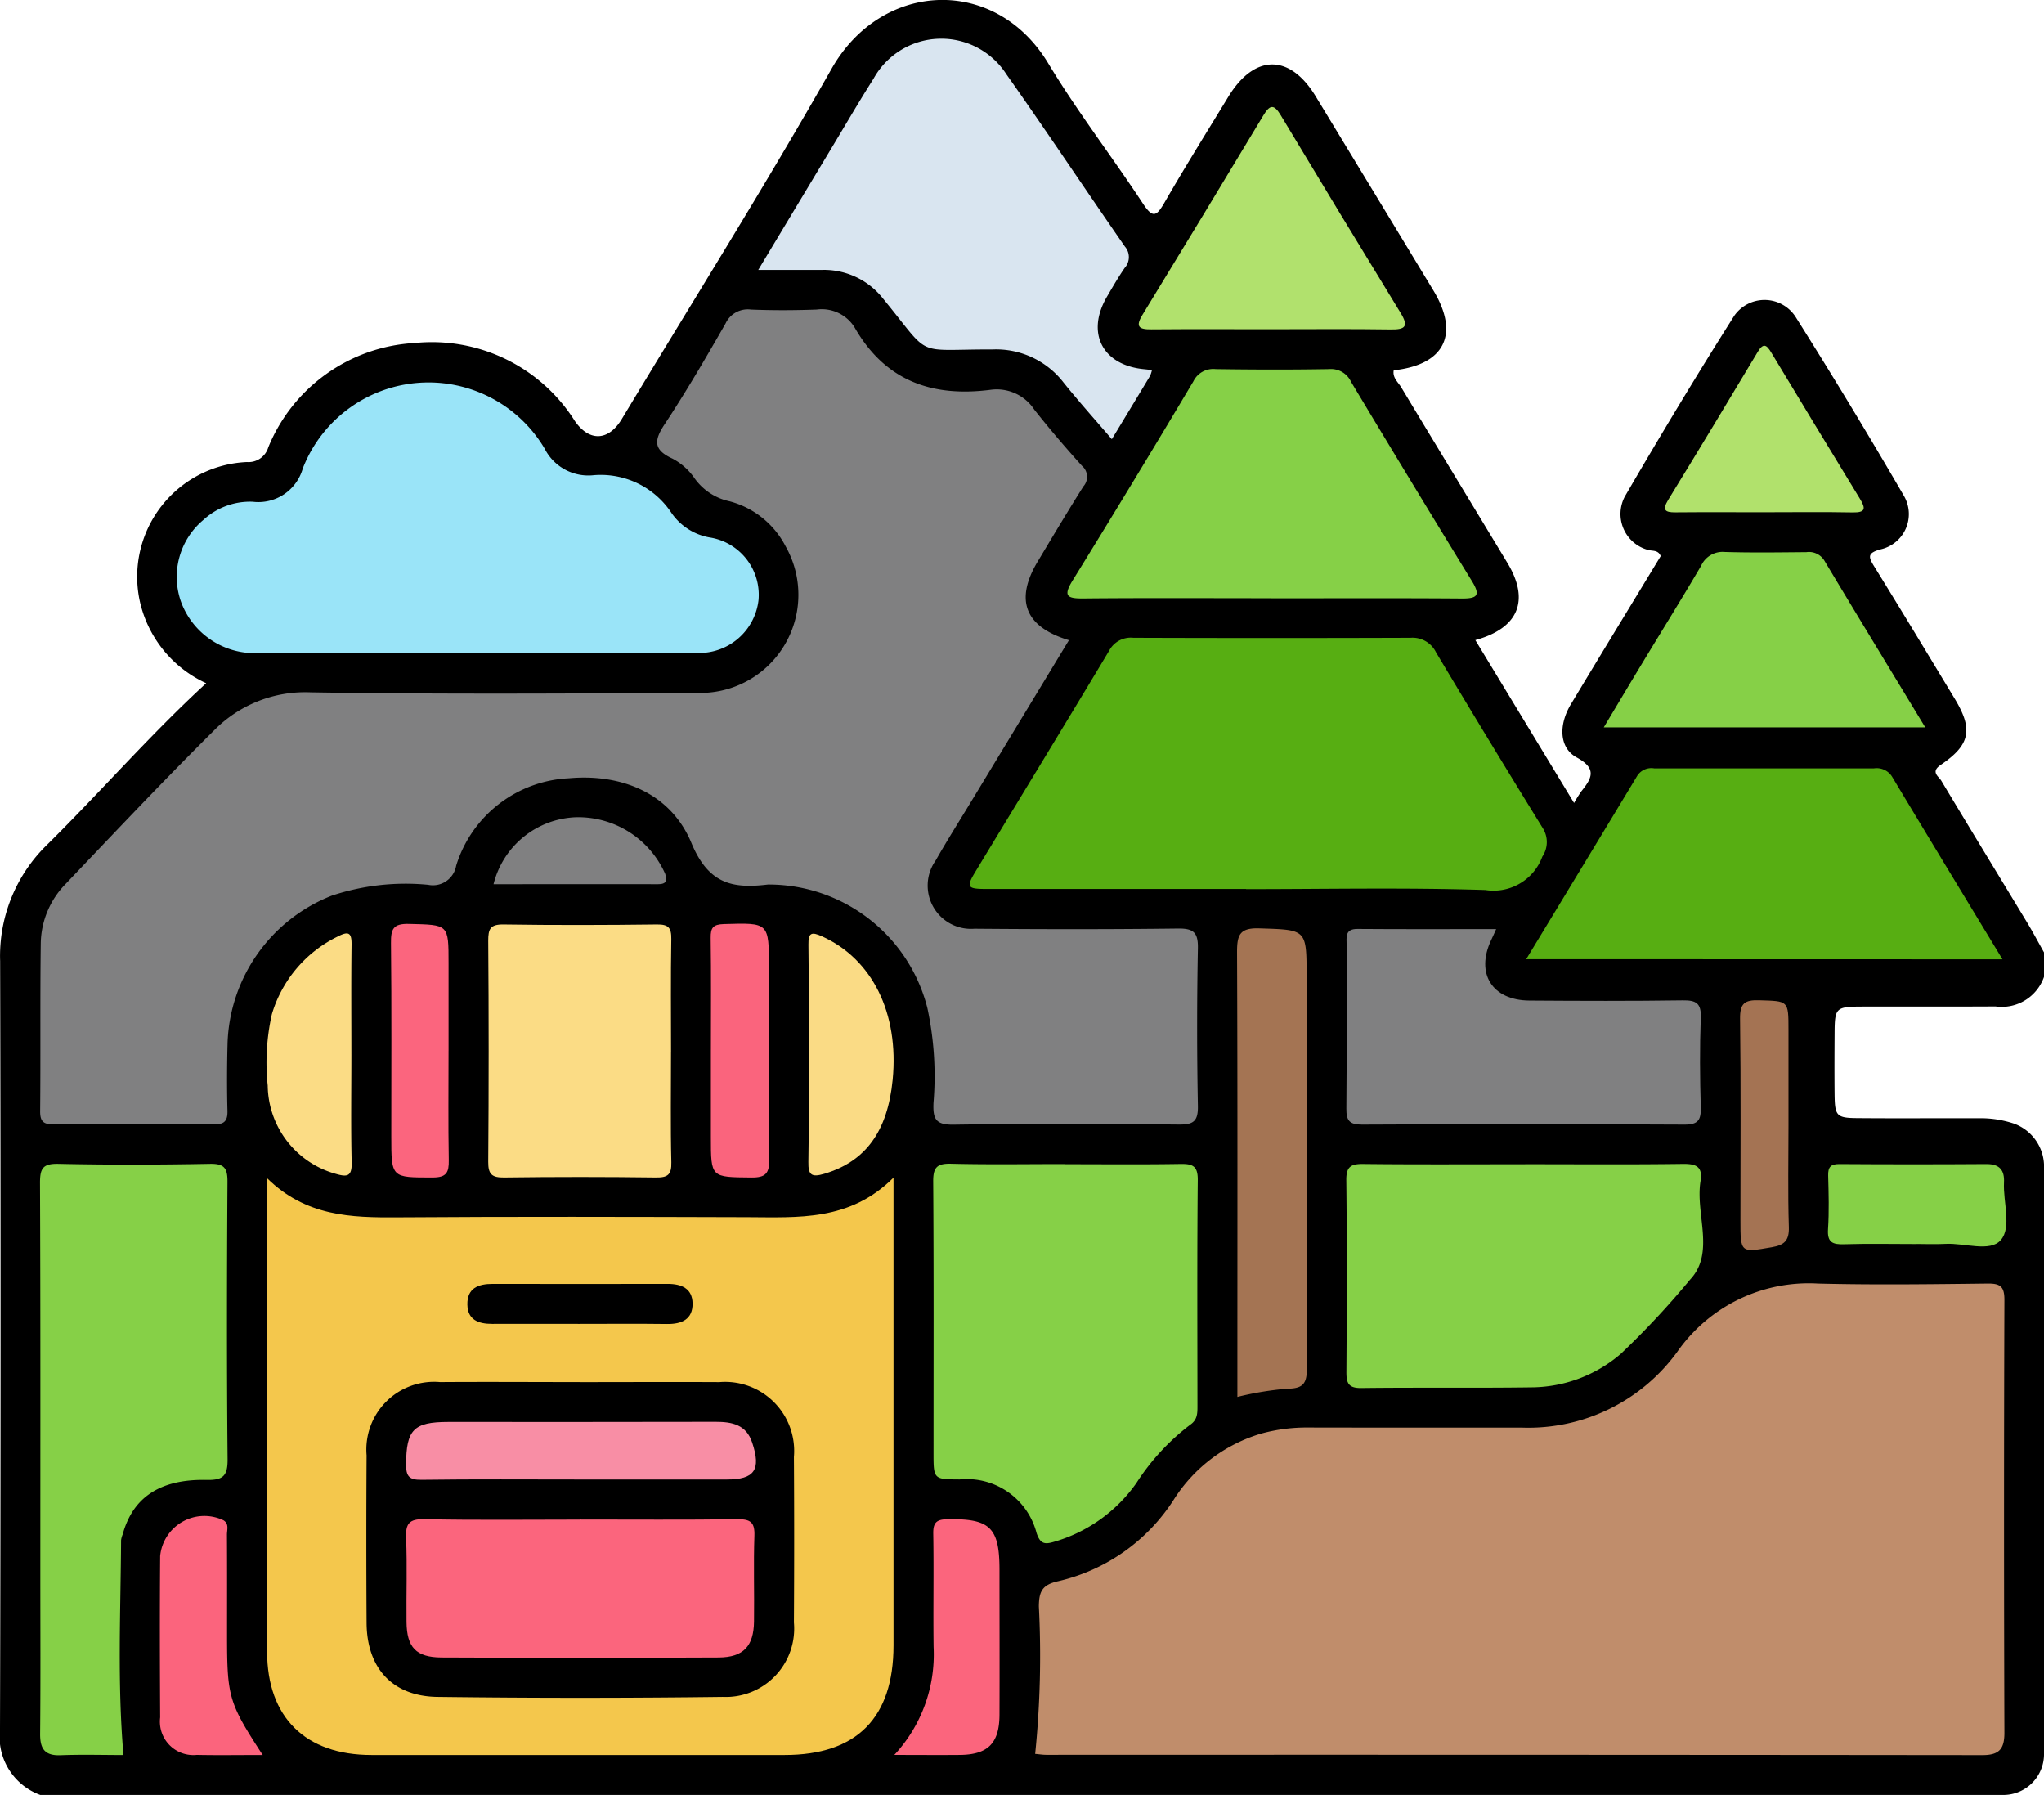 <svg xmlns="http://www.w3.org/2000/svg" xmlns:xlink="http://www.w3.org/1999/xlink" width="113.6" height="99.738" viewBox="0 0 113.6 99.738">
  <defs>
    <clipPath id="clip-path">
      <rect id="Rectángulo_40753" data-name="Rectángulo 40753" width="113.6" height="99.738" fill="none"/>
    </clipPath>
  </defs>
  <g id="Grupo_116430" data-name="Grupo 116430" transform="translate(-14 -371)">
    <g id="Grupo_116391" data-name="Grupo 116391" transform="translate(14 371)" clip-path="url(#clip-path)">
      <path id="Trazado_161061" data-name="Trazado 161061" d="M2.241,99.739A3.437,3.437,0,0,1,0,96.1Q.06,74.748.007,53.4a8.615,8.615,0,0,1,2.616-6.467C5.59,44,8.332,40.838,11.459,37.963a6.582,6.582,0,0,1-3.7-4.608,6.379,6.379,0,0,1,5.966-7.681,1.146,1.146,0,0,0,1.184-.814,9.335,9.335,0,0,1,8.14-5.8A9.391,9.391,0,0,1,31.953,23.4c.8,1.15,1.864,1.113,2.606-.119,3.9-6.478,7.928-12.884,11.657-19.459,2.785-4.912,9.107-5.18,12.044-.3,1.616,2.684,3.544,5.177,5.269,7.8.547.831.755.686,1.189-.066,1.143-1.981,2.355-3.921,3.545-5.874,1.455-2.388,3.416-2.4,4.854-.037q3.276,5.391,6.542,10.787c1.474,2.431.637,4.135-2.2,4.444-.077.411.245.658.421.951,1.959,3.255,3.934,6.5,5.9,9.754,1.247,2.066.632,3.621-1.785,4.287l5.488,9.05a7.214,7.214,0,0,1,.412-.66c.582-.721.868-1.251-.265-1.869-.98-.535-1.016-1.807-.322-2.961,1.653-2.749,3.326-5.487,4.99-8.229-.148-.373-.5-.262-.75-.355a2.068,2.068,0,0,1-1.241-2.96c1.966-3.378,3.982-6.731,6.074-10.032a2.052,2.052,0,0,1,3.413.057q3.1,4.914,6.017,9.938a2.008,2.008,0,0,1-1.313,2.983c-.694.2-.675.393-.346.925,1.514,2.447,3,4.911,4.488,7.373,1.027,1.7.868,2.557-.783,3.675-.579.392-.107.64.035.878,1.572,2.627,3.172,5.238,4.757,7.857.336.555.639,1.129.957,1.694v1.331a2.487,2.487,0,0,1-2.7,1.661c-2.473.015-4.946,0-7.419.008-1.459.006-1.517.065-1.525,1.473-.007,1.144-.012,2.289,0,3.433.015,1.169.113,1.281,1.259,1.29,2.252.02,4.5,0,6.755.007a5.83,5.83,0,0,1,1.959.3A2.536,2.536,0,0,1,113.6,64.69V97.52a2.262,2.262,0,0,1-2.218,2.218Z" transform="translate(0 0)"/>
      <path id="Trazado_161062" data-name="Trazado 161062" d="M64.687,76.355l-5.4,8.91c-.67,1.105-1.362,2.2-2,3.32a2.406,2.406,0,0,0,2.153,3.794c3.77.032,7.54.037,11.309-.01.871-.011,1.126.221,1.109,1.1q-.084,4.378,0,8.759c.016.854-.25,1.04-1.061,1.032-4.176-.04-8.353-.053-12.529.007-.993.014-1.138-.331-1.105-1.2a17.992,17.992,0,0,0-.34-5.287,9.1,9.1,0,0,0-8.75-6.856.816.816,0,0,0-.111,0c-1.962.236-3.3-.02-4.253-2.312-1.129-2.721-3.826-3.861-6.8-3.595a6.905,6.905,0,0,0-6.274,4.86,1.311,1.311,0,0,1-1.555,1.062,13.015,13.015,0,0,0-5.35.6,9.13,9.13,0,0,0-5.8,8.189c-.033,1.255-.039,2.513-.006,3.768.015.586-.194.761-.766.757q-4.435-.033-8.87,0c-.555,0-.78-.129-.774-.735.03-3.1-.007-6.21.034-9.314A4.822,4.822,0,0,1,8.922,89.9c2.727-2.863,5.438-5.743,8.245-8.528a7.1,7.1,0,0,1,5.375-2.128c7.168.114,14.34.067,21.51.032a5.455,5.455,0,0,0,4.893-8.145,4.922,4.922,0,0,0-3.108-2.5,3.22,3.22,0,0,1-1.948-1.273,3.439,3.439,0,0,0-1.23-1.1c-1.061-.485-1.04-1-.439-1.909,1.2-1.816,2.3-3.7,3.383-5.592a1.362,1.362,0,0,1,1.412-.782c1.218.05,2.44.044,3.658,0a2.145,2.145,0,0,1,2.1.983c1.713,3,4.338,3.9,7.6,3.47a2.5,2.5,0,0,1,2.389,1.1c.845,1.073,1.736,2.113,2.651,3.128a.8.8,0,0,1,.082,1.146c-.867,1.374-1.7,2.773-2.534,4.164-1.29,2.141-.726,3.64,1.726,4.38" transform="translate(-5.283 -40.774)" fill="#808081"/>
      <path id="Trazado_161063" data-name="Trazado 161063" d="M193.906,266.535a53.932,53.932,0,0,0,.206-8.205c.009-.839.188-1.2,1.078-1.4a10.414,10.414,0,0,0,6.439-4.561,8.655,8.655,0,0,1,4.857-3.645,9.613,9.613,0,0,1,2.627-.333c3.955.01,7.911,0,11.866.006a10.224,10.224,0,0,0,8.618-4.217,8.906,8.906,0,0,1,7.818-3.788c3.14.079,6.284.037,9.426,0,.7-.008.937.161.934.907q-.041,12.032,0,24.065c0,.91-.309,1.233-1.226,1.232q-26.006-.027-52.012-.016c-.217,0-.435-.036-.628-.052" transform="translate(-136.375 -169.07)" fill="#c08d6b"/>
      <path id="Trazado_161064" data-name="Trazado 161064" d="M84.835,220.552v1.372q0,12.309,0,24.619c0,4.032-2.047,6.091-6.053,6.091q-11.478,0-22.956,0c-3.68,0-5.8-2.095-5.806-5.744q-.011-12.587,0-25.174v-1.133c2.157,2.123,4.671,2.193,7.254,2.174,6.469-.046,12.938-.028,19.407-.009,2.844.008,5.724.24,8.157-2.2" transform="translate(-35.176 -155.115)" fill="#f4c74c"/>
      <path id="Trazado_161065" data-name="Trazado 161065" d="M197,133.392q-7.206,0-14.411,0c-1.1,0-1.16-.092-.6-1.011,2.466-4.075,4.952-8.138,7.4-12.224a1.356,1.356,0,0,1,1.346-.722q7.7.027,15.409,0a1.449,1.449,0,0,1,1.415.81q2.927,4.9,5.923,9.751a1.446,1.446,0,0,1-.016,1.6,2.889,2.889,0,0,1-3.162,1.854c-4.43-.143-8.867-.049-13.3-.049" transform="translate(-127.748 -83.995)" fill="#57ae12"/>
      <path id="Trazado_161066" data-name="Trazado 161066" d="M49.689,86.644c-4.062,0-8.124.014-12.186,0a4.36,4.36,0,0,1-4.139-2.789,4.123,4.123,0,0,1,1.221-4.617,3.826,3.826,0,0,1,2.738-1.007,2.565,2.565,0,0,0,2.784-1.851,7.5,7.5,0,0,1,13.447-1.092,2.72,2.72,0,0,0,2.723,1.467,4.709,4.709,0,0,1,4.295,2.06,3.269,3.269,0,0,0,2.149,1.4A3.226,3.226,0,0,1,65.435,83.7,3.318,3.318,0,0,1,62.1,86.634c-4.136.029-8.272.009-12.408.01" transform="translate(-23.279 -50.351)" fill="#9ae4f8"/>
      <path id="Trazado_161067" data-name="Trazado 161067" d="M182.111,217.987c2.144,0,4.289.022,6.432-.013.674-.011.972.105.965.889-.04,4.177-.02,8.355-.017,12.532,0,.411.012.788-.4,1.069A12.614,12.614,0,0,0,186.1,235.7a8.463,8.463,0,0,1-4.605,3.277c-.49.143-.743.117-.946-.5a4.007,4.007,0,0,0-4.274-2.973c-1.452-.007-1.452-.007-1.452-1.478,0-5.027.017-10.055-.018-15.083-.005-.78.212-1,.987-.982,2.106.053,4.214.018,6.321.018" transform="translate(-122.94 -153.298)" fill="#86d047"/>
      <path id="Trazado_161068" data-name="Trazado 161068" d="M12.129,250.808c-1.13,0-2.312-.035-3.491.011-.895.035-1.148-.371-1.14-1.2.029-2.994.011-5.988.011-8.983,0-7.209.013-14.417-.018-21.626,0-.8.159-1.072,1.019-1.054,2.808.061,5.619.053,8.428,0,.8-.014.977.243.972,1-.032,5.138-.042,10.277.006,15.415.009.938-.26,1.167-1.168,1.148-2.592-.053-4.1.975-4.663,3.03a1.326,1.326,0,0,0-.088.319c-.023,3.944-.214,7.892.132,11.935" transform="translate(-5.268 -153.287)" fill="#86d047"/>
      <path id="Trazado_161069" data-name="Trazado 161069" d="M142.034,20.089c1.424-2.369,2.766-4.6,4.11-6.833.761-1.264,1.5-2.54,2.294-3.786a4.3,4.3,0,0,1,7.383-.26c2.234,3.166,4.38,6.395,6.59,9.578a.893.893,0,0,1-.006,1.183c-.357.514-.67,1.061-.987,1.6-1.178,2.007-.266,3.8,2.04,4.031.145.014.29.031.458.049a1.678,1.678,0,0,1-.109.331c-.683,1.138-1.372,2.272-2.122,3.512-.922-1.077-1.828-2.084-2.675-3.139a4.741,4.741,0,0,0-3.944-1.848c-4.463-.011-3.337.53-6.092-2.82a4.176,4.176,0,0,0-3.379-1.6h-3.559" transform="translate(-99.893 -5.09)" fill="#d9e5f0"/>
      <path id="Trazado_161070" data-name="Trazado 161070" d="M262.132,217.993c2.919,0,5.84.024,8.758-.016.743-.01,1.121.146.989.957-.3,1.834.832,3.98-.587,5.479a46.74,46.74,0,0,1-3.847,4.12,7.689,7.689,0,0,1-4.874,1.859c-3.178.046-6.357,0-9.534.04-.732.01-.844-.275-.839-.908.024-3.548.034-7.1-.006-10.643-.008-.766.268-.91.96-.9,2.993.033,5.987.014,8.98.014" transform="translate(-177.368 -153.304)" fill="#86d047"/>
      <path id="Trazado_161071" data-name="Trazado 161071" d="M285.889,154.5c2.1-3.462,4.145-6.828,6.178-10.2a.931.931,0,0,1,.949-.4q6.094,0,12.187,0a1.007,1.007,0,0,1,1.025.467c2.009,3.35,4.039,6.687,6.131,10.14Z" transform="translate(-201.067 -101.203)" fill="#57ae12"/>
      <path id="Trazado_161072" data-name="Trazado 161072" d="M211.244,81.842c-3.469,0-6.938-.02-10.407.013-.911.009-1.13-.135-.594-1q3.4-5.5,6.711-11.064a1.227,1.227,0,0,1,1.236-.68c2.1.031,4.207.036,6.31,0a1.226,1.226,0,0,1,1.218.709q3.326,5.55,6.712,11.063c.484.786.329.982-.557.975-3.543-.027-7.086-.011-10.628-.011" transform="translate(-140.629 -48.602)" fill="#86d047"/>
      <path id="Trazado_161073" data-name="Trazado 161073" d="M260.521,173.957c-.133.292-.2.454-.28.614-.88,1.856.048,3.351,2.122,3.365,2.842.02,5.684.03,8.526-.011.753-.011,1.034.168,1,.971-.061,1.659-.048,3.322,0,4.981.018.694-.147.954-.9.951q-8.969-.046-17.937,0c-.7,0-.866-.236-.86-.893.029-3.026.011-6.053.015-9.079,0-.428-.114-.91.611-.9,2.53.02,5.06.008,7.708.008" transform="translate(-177.365 -122.339)" fill="#808081"/>
      <path id="Trazado_161074" data-name="Trazado 161074" d="M101.614,180.225c0,2.032-.032,4.065.018,6.1.017.7-.2.858-.869.849q-4.212-.055-8.425,0c-.67.008-.887-.171-.882-.866q.047-6.152,0-12.3c0-.645.114-.9.838-.894,2.845.043,5.691.036,8.536,0,.628-.007.808.171.8.8-.037,2.106-.014,4.212-.014,6.318" transform="translate(-64.321 -121.746)" fill="#fbdc85"/>
      <path id="Trazado_161075" data-name="Trazado 161075" d="M318.289,113.113H300.421c.743-1.24,1.413-2.368,2.093-3.491,1.107-1.83,2.238-3.646,3.319-5.49a1.308,1.308,0,0,1,1.312-.765c1.512.047,3.026.022,4.539.01a1,1,0,0,1,1.011.493c1.819,3.035,3.661,6.056,5.593,9.243" transform="translate(-211.288 -72.697)" fill="#86d047"/>
      <path id="Trazado_161076" data-name="Trazado 161076" d="M220.663,32.4c-2.218,0-4.436-.012-6.655.007-.688.006-.889-.151-.487-.808q3.379-5.528,6.719-11.081c.361-.6.588-.639.965-.011q3.309,5.507,6.663,10.986c.458.748.269.932-.552.919-2.218-.034-4.437-.012-6.655-.012" transform="translate(-150.026 -14.105)" fill="#b1e16d"/>
      <path id="Trazado_161077" data-name="Trazado 161077" d="M231.741,199.9v-1.114c0-7.87.015-15.74-.019-23.61,0-.949.151-1.348,1.238-1.312,2.625.085,2.628.023,2.628,2.684,0,7.242-.012,14.484.016,21.726,0,.816-.148,1.164-1.066,1.168a17.381,17.381,0,0,0-2.8.459" transform="translate(-162.971 -122.279)" fill="#a47453"/>
      <path id="Trazado_161078" data-name="Trazado 161078" d="M317.336,74c-1.625,0-3.249-.01-4.874.005-.592.006-.735-.138-.4-.69q2.513-4.1,4.983-8.234c.312-.52.5-.371.745.041q2.455,4.074,4.933,8.135c.33.54.311.764-.4.752C320.659,73.977,319,74,317.336,74" transform="translate(-219.35 -45.536)" fill="#b1e16c"/>
      <path id="Trazado_161079" data-name="Trazado 161079" d="M151.433,181.456c0-1.993.019-3.986-.01-5.978-.01-.673.169-.731.753-.468,2.792,1.261,4.288,4.262,3.929,7.967-.28,2.887-1.516,4.548-3.8,5.228-.7.208-.9.079-.885-.661.04-2.029.014-4.059.014-6.089" transform="translate(-106.493 -122.983)" fill="#fadb85"/>
      <path id="Trazado_161080" data-name="Trazado 161080" d="M35.667,297.119c-1.308,0-2.489.019-3.669-.005a1.86,1.86,0,0,1-2.033-2.084c-.017-2.99-.025-5.979,0-8.968a2.469,2.469,0,0,1,3.519-1.987c.324.2.192.529.193.8.012,1.845.006,3.691.006,5.536,0,3.493.088,3.8,1.98,6.706" transform="translate(-21.064 -199.6)" fill="#fb647d"/>
      <path id="Trazado_161081" data-name="Trazado 161081" d="M54.682,181.541c0,2-.033,3.992.016,5.987.019.783-.233.835-.893.64a5.156,5.156,0,0,1-3.773-4.9,12.245,12.245,0,0,1,.23-3.963,7.019,7.019,0,0,1,3.694-4.338c.6-.307.745-.164.736.477-.027,2.032-.01,4.066-.01,6.1" transform="translate(-35.153 -122.945)" fill="#fbdc85"/>
      <path id="Trazado_161082" data-name="Trazado 161082" d="M167.5,297.622a8.2,8.2,0,0,0,2.188-6c-.028-2.1.017-4.2-.019-6.305-.011-.634.2-.792.811-.8,2.336-.036,2.869.458,2.87,2.8,0,2.692.011,5.384,0,8.076-.009,1.583-.646,2.21-2.212,2.224-1.132.01-2.265,0-3.634,0" transform="translate(-117.801 -200.102)" fill="#fb657d"/>
      <path id="Trazado_161083" data-name="Trazado 161083" d="M133.14,179.98c0-2.069.018-4.139-.012-6.207-.008-.565.136-.748.733-.766,2.506-.074,2.505-.1,2.505,2.442,0,3.547-.02,7.094.016,10.641.008.764-.2,1.008-.985,1-2.258-.021-2.258.015-2.258-2.233V179.98" transform="translate(-93.63 -121.661)" fill="#fa647d"/>
      <path id="Trazado_161084" data-name="Trazado 161084" d="M76.438,180.074c0,2.028-.023,4.056.013,6.083.012.679-.125.962-.895.961-2.3,0-2.3.035-2.3-2.295,0-3.577.021-7.153-.017-10.729-.008-.774.113-1.09,1-1.067,2.2.056,2.2,0,2.2,2.18v4.867" transform="translate(-51.509 -121.69)" fill="#fb657e"/>
      <path id="Trazado_161085" data-name="Trazado 161085" d="M347.3,222.45c-1.327,0-2.654-.029-3.98.012-.634.02-.943-.1-.894-.831.066-.991.035-1.99.009-2.984-.012-.471.136-.646.626-.642q4.09.028,8.181,0c.717,0,1,.336.965,1.021-.056,1.1.441,2.494-.182,3.209-.594.681-2.013.148-3.068.206-.551.03-1.105.005-1.658.005" transform="translate(-240.83 -153.324)" fill="#86d047"/>
      <path id="Trazado_161086" data-name="Trazado 161086" d="M328.642,194.181c0,1.918-.041,3.837.02,5.754.024.76-.26,1-.952,1.119-1.743.3-1.739.326-1.739-1.516,0-3.726.028-7.452-.021-11.177-.011-.85.247-1.055,1.058-1.03,1.632.051,1.633,0,1.633,1.648v5.2" transform="translate(-229.242 -131.75)" fill="#a47353"/>
      <path id="Trazado_161087" data-name="Trazado 161087" d="M92.452,156.765a4.906,4.906,0,0,1,4.6-3.719,5.292,5.292,0,0,1,4.937,3.142c.155.492-.027.581-.452.58-3.022-.006-6.043,0-9.083,0" transform="translate(-65.022 -107.636)" fill="#808081"/>
      <path id="Trazado_161088" data-name="Trazado 161088" d="M80.481,258.834c2.587,0,5.175-.013,7.762,0a3.838,3.838,0,0,1,4.143,4.156q.028,4.6,0,9.2a3.8,3.8,0,0,1-3.953,4.134q-7.927.1-15.856,0c-2.5-.031-3.926-1.6-3.941-4.11q-.028-4.657,0-9.314a3.762,3.762,0,0,1,4.083-4.068c2.587-.018,5.175,0,7.762,0" transform="translate(-48.262 -182.035)"/>
      <path id="Trazado_161089" data-name="Trazado 161089" d="M93.783,242.671c-1.622,0-3.243-.007-4.865,0-.754,0-1.355-.22-1.372-1.072-.018-.918.612-1.153,1.41-1.151q4.865.009,9.73,0c.767,0,1.362.259,1.376,1.08.016.887-.6,1.159-1.415,1.149-1.621-.021-3.243-.006-4.865-.006" transform="translate(-61.571 -169.108)"/>
      <path id="Trazado_161090" data-name="Trazado 161090" d="M85.729,284.52c2.919,0,5.839.023,8.758-.016.718-.009.96.176.934.917-.055,1.587,0,3.178-.022,4.766-.018,1.371-.586,1.989-1.958,2q-7.705.036-15.41,0c-1.419-.007-1.93-.566-1.945-1.973-.017-1.552.041-3.106-.023-4.656-.033-.8.155-1.075,1.019-1.057,2.881.06,5.765.023,8.647.023" transform="translate(-53.493 -200.088)" fill="#fb657d"/>
      <path id="Trazado_161091" data-name="Trazado 161091" d="M85.688,269.5c-2.92,0-5.84-.023-8.76.017-.692.009-.863-.191-.859-.866.013-1.91.409-2.347,2.345-2.348,4.953,0,9.906.006,14.859-.007.916,0,1.7.155,2.03,1.151.506,1.512.137,2.053-1.409,2.053H85.688" transform="translate(-53.5 -187.291)" fill="#f88ea5"/>
    </g>
  </g>
</svg>
